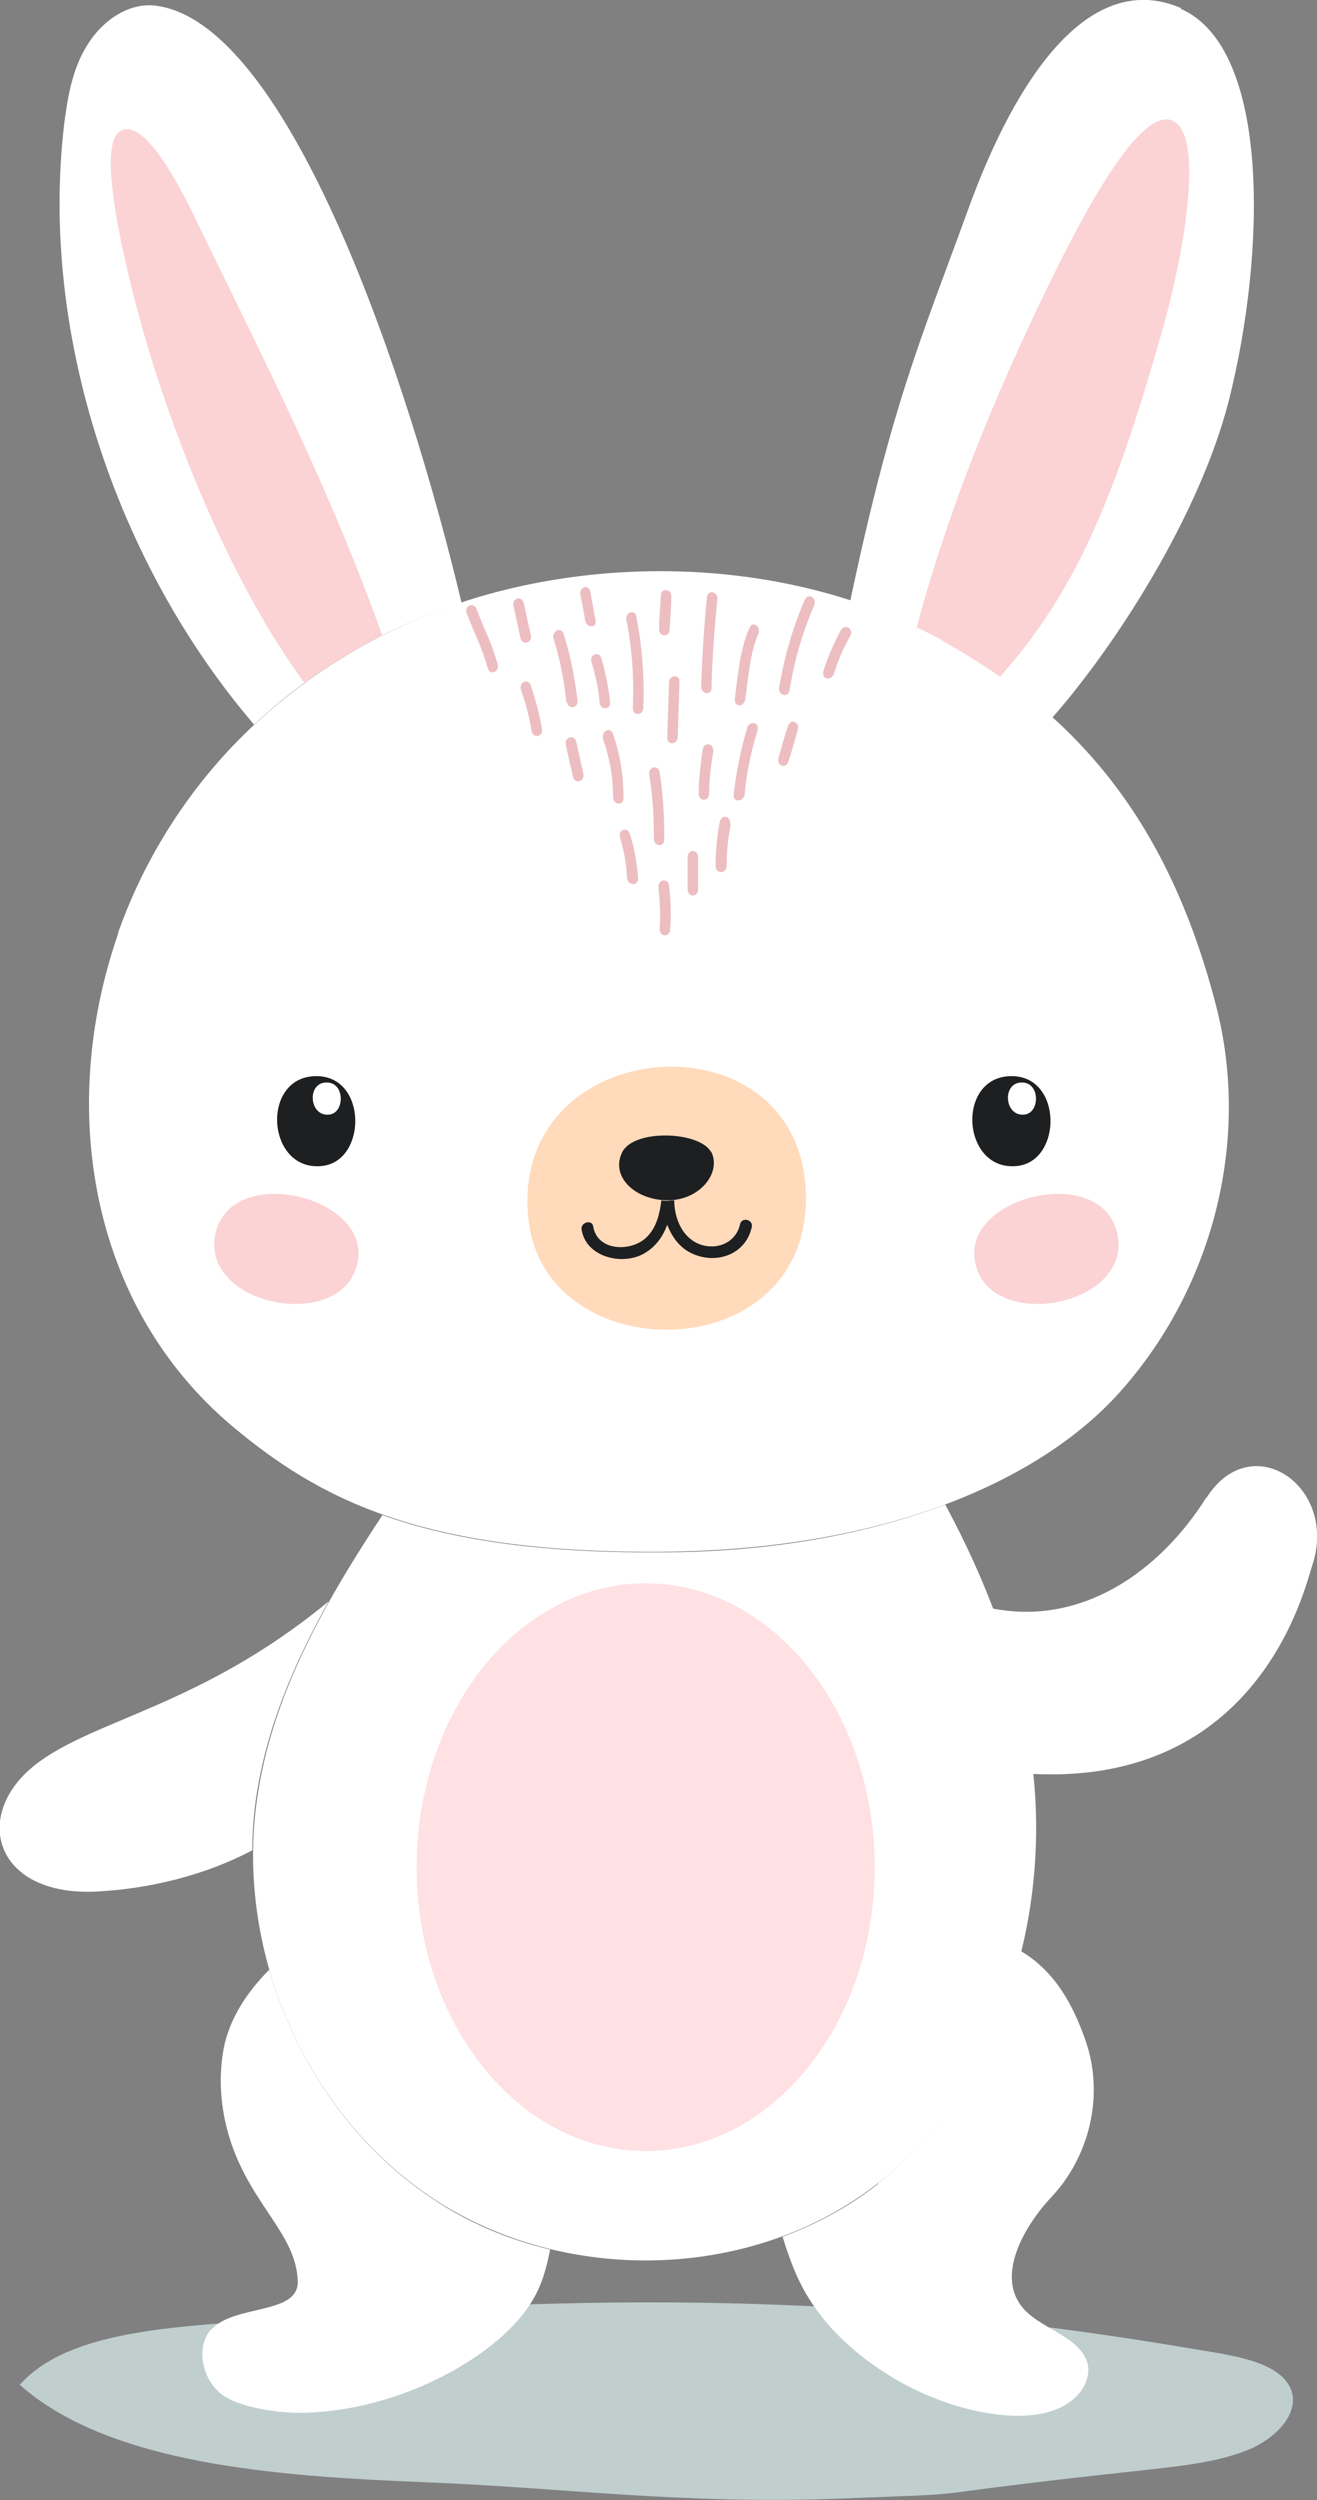 <?xml version="1.0" encoding="UTF-8"?>
<svg id="Layer_2" data-name="Layer 2" xmlns="http://www.w3.org/2000/svg" viewBox="0 0 22.6 42.89">
  <rect x="0" y="0" width="22.6" height="42.89" fill="#808080" stroke="none"/>
  <defs>
    <style>
      .cls-1 {
        fill: #fff;
      }

      .cls-2 {
        fill: #edbec1;
      }

      .cls-3 {
        fill: #fbd3d4;
      }

      .cls-4 {
        fill: #1d1f21;
      }

      .cls-5 {
        fill: #ffdabb;
      }

      .cls-6 {
        fill: #c0cece;
      }

      .cls-7 {
        fill: #ffe1e3;
      }
    </style>
  </defs>
  <g id="Layer_1-2" data-name="Layer 1">
    <g>
      <path class="cls-6" d="M7.26,42.58c2.4.09,4.42.39,7.21.28s.64,0,5.29-.5c.61-.07,1.23-.14,1.74-.37.5-.24.84-.69.62-1.07-.26-.45-1.09-.53-1.79-.65-5.05-.85-9.5-.98-15.5-.49-1.67.13-3.64.16-4.49,1.13,1.53,1.36,4.4,1.57,6.93,1.67Z"/>
      <g>
        <g>
          <path class="cls-1" d="M3.62,39.97c.39-.45,1.51-.25,1.49-.84-.03-.8-.77-1.28-1.14-2.36-.17-.5-.23-1.05-.14-1.58.09-.55.42-1.03.79-1.4.47,1.63,1.49,3.1,2.93,4.01.58.37,1.22.63,1.89.79-.06.31-.14.6-.29.85-.55.97-2.33,1.95-4.02,1.95-.39,0-1.13-.1-1.4-.38-.27-.27-.36-.76-.11-1.05Z"/>
          <path class="cls-1" d="M15.07,37.45c1.25-.99,2.07-2.42,2.45-3.98.6.36.9.94,1.11,1.54.33.95.05,2-.58,2.67-.47.5-.94,1.32-.53,1.87.29.39.96.5,1.13.95.14.37-.26,1.17-1.79.88-1.18-.22-2.4-1-2.99-1.97-.2-.32-.33-.68-.44-1.04.59-.22,1.15-.52,1.64-.91Z"/>
          <path class="cls-1" d="M20.7,25.69c-.8,1.27-2.14,2.21-3.68,1.9.35.91.59,1.86.69,2.84,3.9.2,4.68-3.19,4.8-3.55.48-1.38-1.04-2.41-1.81-1.18Z"/>
          <path class="cls-1" d="M4.39,30.88c.17-1.21.65-2.34,1.25-3.41-2.18,1.8-4.03,2.02-5.03,2.8-1.09.85-.72,2.24,1,2.18.95-.04,1.93-.29,2.72-.71,0-.29.02-.57.06-.86Z"/>
          <g>
            <path class="cls-1" d="M6.56,25.99c1.15.41,2.63.65,4.73.64,2,0,3.63-.33,4.93-.82.81,1.5,1.39,3.12,1.53,4.81.21,2.54-.67,5.25-2.67,6.82-2.1,1.66-5.26,1.77-7.53.35-2.27-1.43-3.52-4.27-3.14-6.92.25-1.78,1.16-3.38,2.16-4.89Z"/>
            <path class="cls-7" d="M15.01,32.03c0,2.69-1.76,4.87-3.93,4.87s-3.93-2.18-3.93-4.87,1.76-4.87,3.93-4.87,3.93,2.18,3.93,4.87Z"/>
          </g>
        </g>
        <g>
          <path class="cls-1" d="M2.02,16.02c.4-1.14,1.03-2.19,1.84-3.08,1.15-1.26,2.66-2.18,4.29-2.68,2.58-.78,5.65-.59,8.01.71,2.36,1.3,3.9,3.15,4.71,6.29.6,2.33-.07,4.87-1.68,6.65-1.25,1.38-3.81,2.69-7.89,2.71-4.08.02-5.83-.91-7.32-2.16-2.43-2.05-3-5.44-1.95-8.45Z"/>
          <g>
            <path class="cls-1" d="M20.27.14c-1.55-.67-2.82,1.13-3.67,3.49-.8,2.2-1.29,3.28-2.01,6.68.54.18,1.07.4,1.56.67.71.39,1.34.83,1.9,1.34,1.1-1.25,2.54-3.49,3.04-5.46.63-2.51.72-6.03-.83-6.71Z"/>
            <path class="cls-3" d="M16.15,10.98c.35.2.69.4,1.01.63.61-.68,1.11-1.45,1.5-2.28.55-1.16.92-2.4,1.28-3.64.34-1.19.76-3.36.18-3.62-.58-.26-1.62,1.78-2.15,2.87-.91,1.87-1.7,3.81-2.24,5.82.14.07.29.14.43.22Z"/>
          </g>
          <g>
            <path class="cls-1" d="M7.92,10.34C7.02,6.55,4.98.42,2.69.1c-.48-.07-.94.26-1.19.67-.26.41-.34.9-.4,1.37-.42,3.58.89,7.52,3.26,10.29,1.01-.95,2.24-1.66,3.56-2.09Z"/>
            <path class="cls-3" d="M5.22,11.72c.42-.31.87-.58,1.34-.82-.88-2.46-1.94-4.55-3.14-7.01-.12-.25-.89-1.94-1.36-1.64-.48.3.27,2.99.42,3.51.54,1.86,1.51,4.28,2.74,5.95Z"/>
          </g>
          <g>
            <g>
              <path class="cls-5" d="M13.83,20.57c-.01,2.92-4.47,2.93-4.76.36-.37-3.26,4.77-3.62,4.76-.36Z"/>
              <path class="cls-4" d="M12.7,21c-.09.41-.6.5-.89.22-.16-.15-.24-.4-.24-.63-.04,0-.09.01-.13.01-.03,0-.06,0-.09-.01-.03.23-.08.46-.25.63-.26.26-.85.25-.92-.18-.02-.13-.22-.07-.2.05.07.46.65.61,1.02.44.23-.11.37-.3.45-.52.08.21.22.4.42.49.42.2.93.02,1.03-.45.03-.13-.17-.18-.2-.05Z"/>
              <path class="cls-4" d="M12.2,19.76c-.19-.35-1.31-.4-1.52,0-.21.41.2.82.76.83.58.01.95-.49.76-.84Z"/>
            </g>
            <g>
              <g>
                <path class="cls-3" d="M3.7,21.15c.27-1.17,2.53-.66,2.45.4-.11,1.35-2.75.9-2.45-.4Z"/>
                <g>
                  <path class="cls-4" d="M5.43,18.46c.87,0,.87,1.44.11,1.54-.97.12-1.08-1.54-.11-1.54Z"/>
                  <path class="cls-1" d="M5.61,18.57c.31,0,.31.52.04.55-.35.04-.39-.56-.04-.55Z"/>
                </g>
              </g>
              <g>
                <path class="cls-3" d="M19.17,21.15c-.27-1.17-2.53-.66-2.45.4.11,1.35,2.75.9,2.45-.4Z"/>
                <g>
                  <path class="cls-4" d="M17.36,18.46c.87,0,.87,1.44.11,1.54-.97.12-1.08-1.54-.11-1.54Z"/>
                  <path class="cls-1" d="M17.54,18.57c.31,0,.31.52.04.55-.35.04-.39-.56-.04-.55Z"/>
                </g>
              </g>
            </g>
            <g>
              <path class="cls-2" d="M9.72,12.05c-.04-.38-.11-.74-.22-1.09-.04-.13.13-.22.17-.09.12.37.19.75.24,1.14.02.14-.16.17-.18.03h0Z"/>
              <path class="cls-2" d="M13,12.53c-.11.36-.19.72-.22,1.09-.01.14-.2.15-.19.02.04-.39.12-.77.23-1.15.04-.14.22-.1.18.04h0Z"/>
              <path class="cls-2" d="M11.22,14.38c0-.37-.02-.73-.08-1.09-.02-.14.16-.18.18-.04.06.38.08.76.08,1.15,0,.14-.18.13-.18-.02h0Z"/>
              <path class="cls-2" d="M10.52,13.67c0-.35-.06-.67-.17-.99-.04-.13.12-.23.17-.09.12.35.18.71.18,1.1,0,.14-.18.12-.18-.02h0Z"/>
              <path class="cls-2" d="M12.24,12.89c-.04.24-.07.47-.07.72,0,.14-.18.15-.18.01,0-.26.03-.51.07-.77.03-.14.2-.09.18.05h0Z"/>
              <path class="cls-2" d="M10.86,12.15c.02-.51-.01-1.01-.11-1.51-.03-.14.15-.2.17-.06.1.51.14,1.03.12,1.56,0,.14-.19.15-.18,0h0Z"/>
              <path class="cls-2" d="M12.03,11.78c.02-.51.05-1.02.1-1.53.01-.14.19-.11.18.03-.05.51-.09,1.02-.1,1.52,0,.14-.18.11-.18-.03h0Z"/>
              <path class="cls-2" d="M11.45,12.65c.01-.31.02-.63.03-.94,0-.14.19-.15.18-.01-.01.31-.02.63-.03.94,0,.14-.19.15-.18.01h0Z"/>
              <path class="cls-2" d="M10.29,12.05c-.02-.24-.07-.46-.14-.69-.04-.13.13-.2.17-.07.07.24.12.49.15.75.01.14-.17.15-.18.01h0Z"/>
              <path class="cls-2" d="M11.32,15.93c.02-.24,0-.47-.02-.7-.02-.14.16-.18.18-.04.03.25.04.5.02.76-.01.14-.19.12-.18-.02h0Z"/>
              <path class="cls-2" d="M12.54,14.15c-.05.24-.07.47-.07.7,0,.14-.18.15-.19.01,0-.26.02-.5.07-.76.03-.14.2-.1.18.04h0Z"/>
              <path class="cls-2" d="M11.31,10.78c0-.19.02-.37.03-.56,0-.14.19-.13.18.02,0,.19-.02.37-.03.56,0,.14-.19.13-.18-.02h0Z"/>
              <path class="cls-2" d="M9.83,13.32c-.04-.18-.08-.36-.12-.54-.03-.14.15-.19.18-.05.04.18.08.36.12.54.03.14-.15.19-.18.05h0Z"/>
              <path class="cls-2" d="M13.36,13c.05-.18.1-.36.16-.54.04-.14.21-.08.17.06-.05.18-.1.36-.16.54-.04.14-.21.08-.17-.06h0Z"/>
              <path class="cls-2" d="M13.55,11.84c.08-.51.22-.99.42-1.45.06-.13-.1-.23-.16-.1-.21.48-.35.98-.44,1.5-.02.14.15.19.18.05h0Z"/>
              <path class="cls-2" d="M14.31,11.56c.07-.23.16-.44.28-.65.07-.12-.09-.22-.16-.1-.12.22-.22.45-.3.7-.04.14.13.18.18.05h0Z"/>
              <path class="cls-2" d="M10.64,14.37c.07.23.11.46.12.69.01.14.2.14.19,0-.02-.25-.06-.5-.14-.75-.04-.14-.21-.08-.17.06h0Z"/>
              <path class="cls-2" d="M12.79,11.99c.05-.36.08-.78.22-1.11.06-.13-.09-.24-.15-.11-.16.36-.2.82-.25,1.22-.02.14.16.15.18,0h0Z"/>
              <path class="cls-2" d="M8.94,11.83c.08.23.14.46.18.7.02.14.2.12.18-.02-.04-.26-.11-.5-.19-.75-.05-.13-.21-.06-.17.07h0Z"/>
              <path class="cls-2" d="M8.54,11.39c-.15-.49-.18-.46-.36-.94-.05-.13-.22-.06-.17.07.18.48.21.45.36.94.04.14.21.06.17-.07h0Z"/>
              <path class="cls-2" d="M9.11,10.9c-.04-.18-.08-.36-.12-.55-.03-.14-.21-.09-.18.04.04.18.08.36.12.55.03.14.21.09.18-.04h0Z"/>
              <path class="cls-2" d="M11.98,15.26c0-.19,0-.37,0-.56,0-.14-.18-.13-.18,0,0,.19,0,.37,0,.56,0,.14.18.13.18,0h0Z"/>
              <path class="cls-2" d="M10.22,10.64c-.03-.16-.06-.32-.09-.49-.03-.14-.2-.08-.17.06.03.14.06.29.08.43.02.14.21.14.18,0h0Z"/>
            </g>
          </g>
        </g>
      </g>
    </g>
  </g>
</svg>